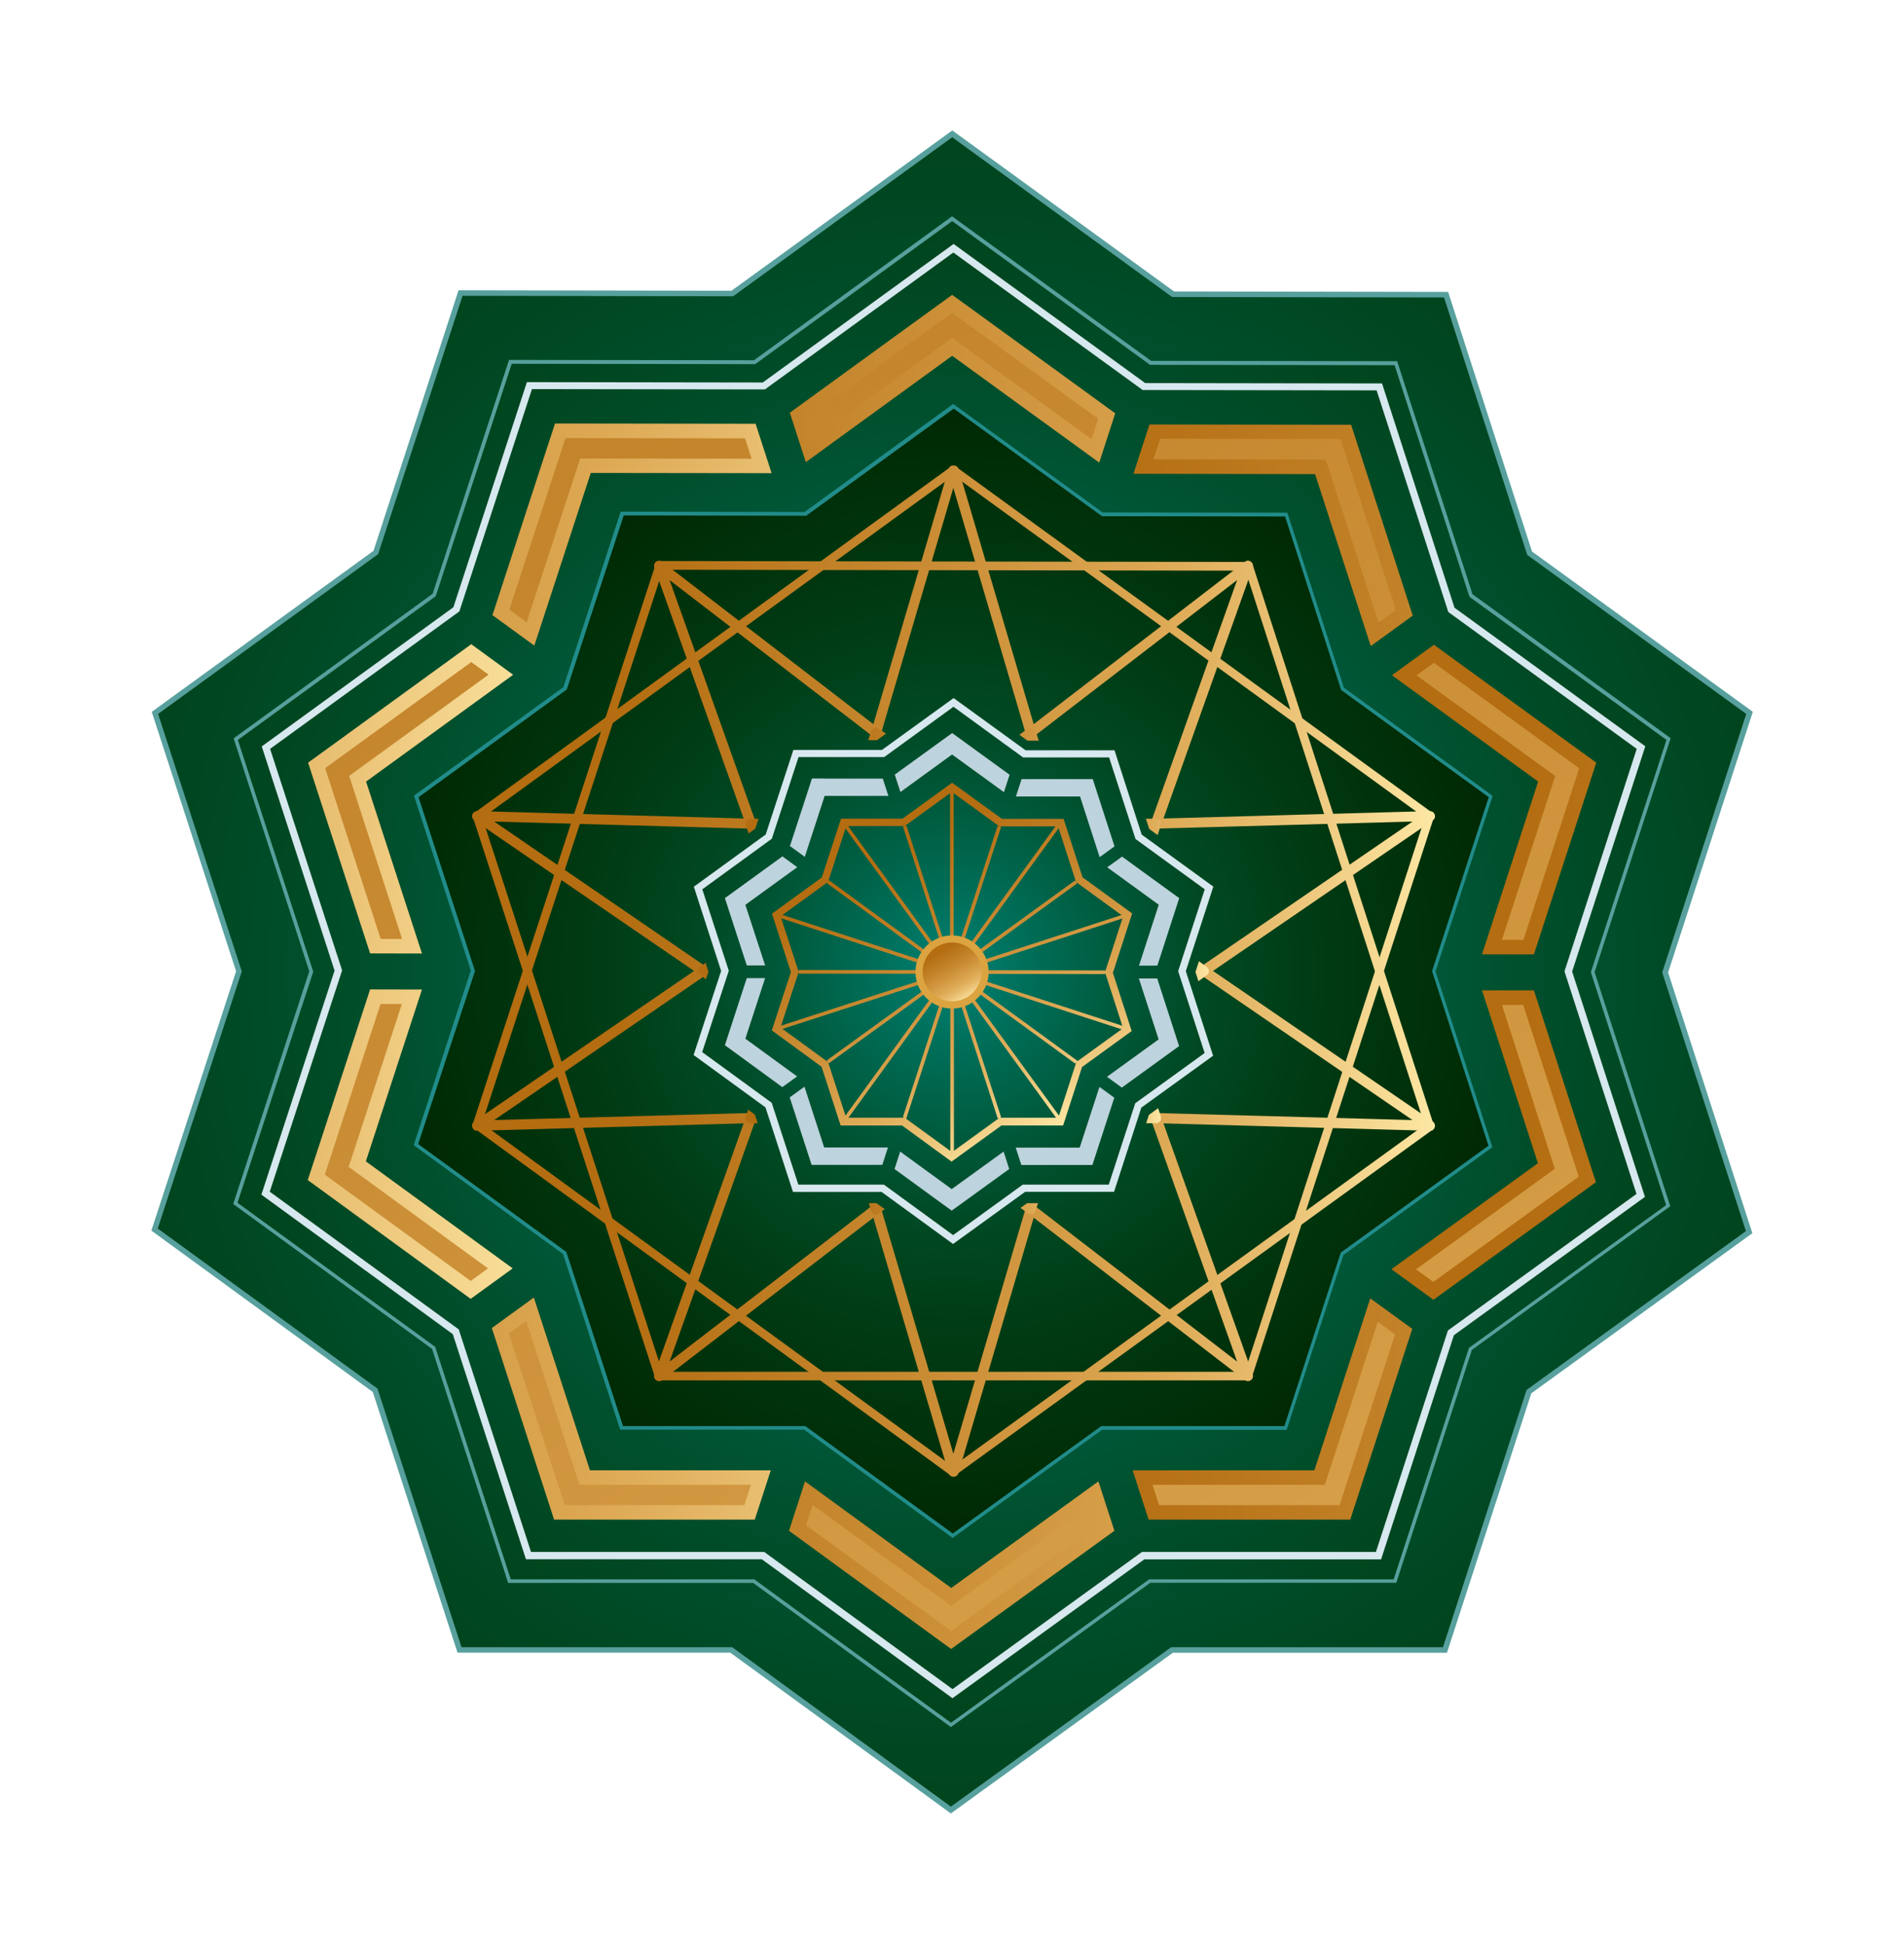 <?xml version="1.0" encoding="UTF-8"?>
<svg xmlns="http://www.w3.org/2000/svg" version="1.1" xmlns:xlink="http://www.w3.org/1999/xlink" viewBox="0 0 161.85 165.26">
  <!-- Generator: Adobe Illustrator 29.3.1, SVG Export Plug-In . SVG Version: 2.1.0 Build 151)  -->
  <defs>
    <style>
      .st0 {
        fill: url(#linear-gradient2);
      }

      .st1 {
        filter: url(#drop-shadow-2);
      }

      .st2 {
        fill: url(#linear-gradient10);
      }

      .st3 {
        fill: url(#linear-gradient21);
      }

      .st4 {
        fill: #d7e8ef;
      }

      .st4, .st5 {
        mix-blend-mode: multiply;
      }

      .st6 {
        fill: url(#linear-gradient1);
      }

      .st7 {
        fill: #218c8a;
      }

      .st8 {
        fill: url(#linear-gradient9);
      }

      .st9 {
        fill: url(#linear-gradient18);
      }

      .st10 {
        fill: url(#linear-gradient23);
      }

      .st11 {
        fill: url(#linear-gradient8);
      }

      .st12 {
        fill: url(#linear-gradient11);
      }

      .st13 {
        fill: url(#radial-gradient);
      }

      .st14 {
        fill: url(#linear-gradient16);
      }

      .st15 {
        fill: url(#linear-gradient24);
      }

      .st16 {
        fill: url(#radial-gradient1);
      }

      .st17 {
        filter: url(#drop-shadow-1);
      }

      .st18 {
        fill: url(#linear-gradient22);
      }

      .st19 {
        fill: url(#radial-gradient3);
        filter: url(#drop-shadow-4);
      }

      .st20 {
        isolation: isolate;
      }

      .st21 {
        fill: url(#linear-gradient19);
      }

      .st22 {
        fill: url(#linear-gradient12);
      }

      .st23 {
        fill: #dba440;
      }

      .st24 {
        fill: url(#linear-gradient7);
      }

      .st25 {
        fill: url(#linear-gradient20);
      }

      .st26 {
        fill: url(#linear-gradient4);
      }

      .st27 {
        fill: #57a09d;
      }

      .st28 {
        fill: url(#linear-gradient14);
      }

      .st29 {
        fill: url(#linear-gradient5);
      }

      .st30 {
        fill: url(#linear-gradient3);
      }

      .st31 {
        fill: url(#linear-gradient15);
      }

      .st32 {
        filter: url(#drop-shadow-3);
      }

      .st33 {
        fill: url(#linear-gradient17);
      }

      .st34 {
        fill: url(#radial-gradient2);
      }

      .st5 {
        fill: #bdd3dd;
      }

      .st35 {
        fill: url(#linear-gradient6);
      }

      .st36 {
        fill: url(#linear-gradient13);
      }

      .st37 {
        fill: url(#linear-gradient);
      }
    </style>
    <filter id="drop-shadow-1" x="-8.64" y="-10.03" width="179" height="186" filterUnits="userSpaceOnUse">
      <feOffset dx="0" dy="0"/>
      <feGaussianBlur result="blur" stdDeviation="6.91"/>
      <feFlood flood-color="#000" flood-opacity=".75"/>
      <feComposite in2="blur" operator="in"/>
      <feComposite in="SourceGraphic"/>
    </filter>
    <radialGradient id="radial-gradient" cx="80.93" cy="82.63" fx="80.93" fy="82.63" r="69.54" gradientUnits="userSpaceOnUse">
      <stop offset="0" stop-color="#008275"/>
      <stop offset=".28" stop-color="#006e58"/>
      <stop offset=".76" stop-color="#00502e"/>
      <stop offset="1" stop-color="#00451e"/>
    </radialGradient>
    <filter id="drop-shadow-2" x="9.85" y="8.45" width="142" height="149" filterUnits="userSpaceOnUse">
      <feOffset dx="0" dy="0"/>
      <feGaussianBlur result="blur1" stdDeviation="3.08"/>
      <feFlood flood-color="#000" flood-opacity=".75"/>
      <feComposite in2="blur1" operator="in"/>
      <feComposite in="SourceGraphic"/>
    </filter>
    <radialGradient id="radial-gradient1" cx="80.93" cy="82.63" fx="80.93" fy="82.63" r="62.49" xlink:href="#radial-gradient"/>
    <linearGradient id="linear-gradient" x1="-72.62" y1="97.28" x2="47.92" y2="97.28" gradientUnits="userSpaceOnUse">
      <stop offset=".15" stop-color="#b46d11"/>
      <stop offset=".42" stop-color="#c5862d"/>
      <stop offset=".71" stop-color="#dda853"/>
      <stop offset=".81" stop-color="#e6ba6b"/>
      <stop offset="1" stop-color="#fde7a4"/>
    </linearGradient>
    <linearGradient id="linear-gradient1" x1="-72.55" y1="67.92" x2="47.99" y2="67.92" xlink:href="#linear-gradient"/>
    <linearGradient id="linear-gradient2" x1="74.08" y1="45.51" x2="194.61" y2="45.51" xlink:href="#linear-gradient"/>
    <linearGradient id="linear-gradient3" x1="111.64" y1="67.98" x2="232.18" y2="67.98" xlink:href="#linear-gradient"/>
    <linearGradient id="linear-gradient4" x1="-35.03" y1="119.76" x2="85.51" y2="119.76" xlink:href="#linear-gradient"/>
    <linearGradient id="linear-gradient5" x1="-34.92" y1="45.45" x2="85.62" y2="45.45" xlink:href="#linear-gradient"/>
    <linearGradient id="linear-gradient6" x1="73.96" y1="119.79" x2="194.5" y2="119.79" xlink:href="#linear-gradient"/>
    <linearGradient id="linear-gradient7" x1="111.57" y1="97.35" x2="232.11" y2="97.35" xlink:href="#linear-gradient"/>
    <linearGradient id="linear-gradient8" x1="19.58" y1="32.2" x2="140.12" y2="32.2" xlink:href="#linear-gradient"/>
    <linearGradient id="linear-gradient9" x1="19.43" y1="133.07" x2="139.97" y2="133.07" xlink:href="#linear-gradient"/>
    <linearGradient id="linear-gradient10" x1="-42.91" y1="-131.91" x2="199.98" y2="288.8" xlink:href="#linear-gradient"/>
    <filter id="drop-shadow-3" x="25.85" y="24.45" width="111" height="117" filterUnits="userSpaceOnUse">
      <feOffset dx="0" dy="0"/>
      <feGaussianBlur result="blur2" stdDeviation="3.08"/>
      <feFlood flood-color="#000" flood-opacity=".75"/>
      <feComposite in2="blur2" operator="in"/>
      <feComposite in="SourceGraphic"/>
    </filter>
    <radialGradient id="radial-gradient2" cx="81.05" cy="82.55" fx="81.05" fy="82.55" r="46.86" gradientUnits="userSpaceOnUse">
      <stop offset="0" stop-color="#006942"/>
      <stop offset=".06" stop-color="#00643d"/>
      <stop offset=".68" stop-color="#003a13"/>
      <stop offset="1" stop-color="#002a03"/>
    </radialGradient>
    <linearGradient id="linear-gradient11" x1="40.2" y1="78.49" x2="121.91" y2="78.49" xlink:href="#linear-gradient"/>
    <linearGradient id="linear-gradient12" x1="40.18" y1="86.6" x2="121.89" y2="86.6" xlink:href="#linear-gradient"/>
    <linearGradient id="linear-gradient13" x1="40.12" y1="82.57" x2="121.97" y2="82.57" xlink:href="#linear-gradient"/>
    <linearGradient id="linear-gradient14" x1="63.39" y1="76.15" x2="76.98" y2="76.15" xlink:href="#linear-gradient"/>
    <linearGradient id="linear-gradient15" x1="85.11" y1="80.12" x2="102.77" y2="80.12" xlink:href="#linear-gradient"/>
    <linearGradient id="linear-gradient16" x1="69.99" y1="96.69" x2="85.37" y2="96.69" xlink:href="#linear-gradient"/>
    <linearGradient id="linear-gradient17" x1="76.73" y1="96.69" x2="92.1" y2="96.69" xlink:href="#linear-gradient"/>
    <linearGradient id="linear-gradient18" x1="76.73" y1="72.28" x2="96.19" y2="72.28" xlink:href="#linear-gradient"/>
    <linearGradient id="linear-gradient19" x1="59.33" y1="82.55" x2="70.66" y2="82.55" xlink:href="#linear-gradient"/>
    <linearGradient id="linear-gradient20" x1="63.39" y1="88.96" x2="76.98" y2="88.96" xlink:href="#linear-gradient"/>
    <linearGradient id="linear-gradient21" x1="69.99" y1="68.41" x2="85.37" y2="68.41" xlink:href="#linear-gradient"/>
    <linearGradient id="linear-gradient22" x1="85.11" y1="88.96" x2="98.7" y2="88.96" xlink:href="#linear-gradient"/>
    <radialGradient id="radial-gradient3" cx="80.93" cy="82.63" fx="80.93" fy="82.63" r="23.74" xlink:href="#radial-gradient"/>
    <filter id="drop-shadow-4" x="38.61" y="39.21" width="84" height="87" filterUnits="userSpaceOnUse">
      <feOffset dx="0" dy="0"/>
      <feGaussianBlur result="blur3" stdDeviation="6.16"/>
      <feFlood flood-color="#000" flood-opacity=".75"/>
      <feComposite in2="blur3" operator="in"/>
      <feComposite in="SourceGraphic"/>
    </filter>
    <linearGradient id="linear-gradient23" x1="72.93" y1="68.77" x2="88.94" y2="96.49" xlink:href="#linear-gradient"/>
    <linearGradient id="linear-gradient24" x1="79.52" y1="80.2" x2="82.33" y2="85.06" xlink:href="#linear-gradient"/>
  </defs>
  <g class="st20">
    <g id="Layer_1">
      <g>
        <g class="st17">
          <polygon class="st13" points="141.54 82.68 148.71 60.61 130.02 47.03 122.92 25.05 99.72 25.01 80.94 11.37 62.25 24.95 39.15 24.92 31.95 46.97 13.17 60.61 20.31 82.58 13.14 104.54 31.89 118.21 39.06 140.28 62.16 140.28 80.83 153.89 99.62 140.28 122.83 140.28 129.97 118.31 148.68 104.76 141.54 82.68"/>
          <path class="st27" d="M80.83,154.18l-.14-.1-18.61-13.57h-23.19l-.05-.16-7.15-22-18.82-13.72.05-.16,7.15-21.89-7.17-22.06.14-.1,18.71-13.59,7.23-22.15h.17s23.03.04,23.03.04l18.77-13.63,18.85,13.69,23.3.04,7.13,22.07,18.77,13.63-7.2,22.16,7.16,22.17-.14.1-18.65,13.51-7.17,22.06h-23.3l-18.87,13.66ZM39.23,140.05h23.01l.06.04,18.53,13.51,18.72-13.55h23.11l7.11-21.88,18.64-13.5-7.11-21.99.02-.07,7.12-21.91-18.62-13.52-.02-.07-7.05-21.82-23.11-.04-.06-.04-18.64-13.54-18.62,13.52h-.07l-22.93-.04-7.18,21.97-.06.04-18.64,13.54,7.11,21.88-.02.07-7.12,21.8,18.68,13.61.02.07,7.12,21.91Z"/>
        </g>
        <g class="st1">
          <polygon class="st16" points="135.39 82.68 141.83 62.85 125.04 50.65 118.66 30.89 97.81 30.86 80.94 18.61 64.15 30.81 43.39 30.77 36.92 50.59 20.05 62.85 26.46 82.59 20.02 102.32 36.87 114.6 43.31 134.43 64.07 134.43 80.84 146.66 97.73 134.43 118.58 134.43 124.99 114.69 141.8 102.51 135.39 82.68"/>
          <path class="st27" d="M80.84,146.85l-.09-.07-16.73-12.2h-20.82l-.04-.11-6.43-19.78-16.9-12.32.03-.11,6.43-19.68-6.43-19.8.09-.07,16.83-12.23,6.49-19.88h.11l20.71.03,16.84-12.24.09.07,16.83,12.22,20.91.03.04.11,6.37,19.7,16.84,12.24-.03.11-6.43,19.78,6.43,19.9-.09.07-16.77,12.15-6.43,19.8h-20.91l-16.94,12.26ZM43.42,134.28h20.7l.04.03,16.68,12.16,16.84-12.19h20.79l6.4-19.68.04-.03,16.72-12.11-6.39-19.78v-.05s6.42-19.72,6.42-19.72l-16.74-12.16-.02-.05-6.35-19.65-20.79-.03-.04-.03-16.78-12.19-16.74,12.16h-.05l-20.65-.03-6.46,19.76-.04.03-16.78,12.19,6.4,19.68v.05s-6.43,19.62-6.43,19.62l16.8,12.25.02.05,6.41,19.72Z"/>
        </g>
        <g>
          <polygon class="st37" points="31.1 98.74 35.87 84.13 31.46 84.12 27.11 97.44 26.16 100.33 28.63 102.13 40.01 110.43 43.58 107.84 31.1 98.74"/>
          <polygon class="st6" points="31.46 81.06 35.87 81.07 31.12 66.45 43.62 57.37 40.06 54.77 28.66 63.05 26.19 64.84 27.13 67.74 31.46 81.06"/>
          <polygon class="st0" points="116.52 54.93 120.09 52.34 115.79 39.02 114.85 36.11 111.8 36.11 97.71 36.09 96.35 40.28 111.79 40.31 116.52 54.93"/>
          <polygon class="st30" points="130.75 66.45 125.98 81.14 130.39 81.14 134.75 67.74 135.69 64.84 133.22 63.05 121.89 54.82 118.32 57.41 130.75 66.45"/>
          <polygon class="st26" points="45.38 110.32 41.81 112.91 46.16 126.3 47.1 129.2 64.16 129.2 65.52 125.01 50.15 125.01 45.38 110.32"/>
          <polygon class="st29" points="50.23 36.01 47.18 36.01 46.23 38.91 41.86 52.3 45.42 54.89 50.22 40.21 65.59 40.23 64.23 36.03 50.23 36.01"/>
          <polygon class="st35" points="111.73 125.01 96.28 125.01 97.64 129.2 114.78 129.2 115.72 126.3 120.05 112.98 116.48 110.39 111.73 125.01"/>
          <polygon class="st24" points="130.39 84.2 125.98 84.2 130.73 98.9 118.28 107.91 121.85 110.51 133.19 102.3 135.66 100.51 134.72 97.61 130.39 84.2"/>
          <polygon class="st11" points="80.94 25.07 78.47 26.86 67.14 35.09 68.5 39.29 80.94 30.25 93.44 39.33 94.8 35.14 83.41 26.86 80.94 25.07"/>
          <polygon class="st8" points="80.86 135.01 68.43 125.95 67.07 130.15 78.38 138.4 80.85 140.2 83.32 138.41 94.73 130.15 93.37 125.95 80.86 135.01"/>
        </g>
        <path class="st2" d="M34.17,85.36h-1.82s-4.74,14.51-4.74,14.51l12.4,9.04,1.47-1.07-11.84-8.63,4.52-13.85ZM27.64,65.31l4.72,14.52h1.82s-4.5-13.86-4.5-13.86l11.85-8.61-1.47-1.07-12.42,9.02ZM98.61,37.32l-.56,1.73,14.65.02,4.48,13.86,1.47-1.07-4.69-14.53-15.34-.02ZM127.68,79.91h1.82s4.74-14.59,4.74-14.59l-12.35-8.97-1.48,1.07,11.79,8.56-4.53,13.93ZM44.73,112.31l-1.47,1.07,4.74,14.59h15.27l.56-1.73h-14.57l-4.53-13.93ZM48.07,37.24l-4.77,14.59,1.47,1.07,4.55-13.92,14.57.02-.56-1.73-15.27-.02ZM112.62,126.24h-14.65l.56,1.73h15.34l4.72-14.52-1.47-1.07-4.5,13.86ZM127.67,85.43l4.5,13.94-11.8,8.55,1.47,1.07,12.36-8.95-4.72-14.6h-1.82ZM68.59,35.56l.56,1.73,11.79-8.56,11.85,8.61.56-1.73-12.42-9.02-12.35,8.97ZM80.85,136.53l-11.77-8.58-.56,1.73,12.33,8.99,12.43-9-.56-1.73-11.86,8.59Z"/>
        <g class="st32">
          <polygon class="st34" points="121.89 82.58 126.73 67.71 114.13 58.56 109.34 43.75 93.71 43.72 81.06 34.53 68.46 43.68 52.9 43.66 48.04 58.52 35.39 67.71 40.2 82.52 35.37 97.32 48 106.53 52.83 121.4 68.4 121.4 80.98 130.57 93.65 121.4 109.28 121.4 114.09 106.59 126.7 97.46 121.89 82.58"/>
          <path class="st7" d="M80.98,130.76l-.09-.07-12.54-9.14h-15.63l-.04-.11-4.82-14.82-12.69-9.25.03-.11,4.82-14.75-4.83-14.86.09-.07,12.61-9.16,4.87-14.92h.11l15.52.03,12.64-9.19.09.07,12.61,9.16,15.7.02.04.11,4.77,14.77,12.64,9.19-.03.11-4.82,14.82,4.83,14.94-.09.07-12.57,9.1-4.83,14.87h-15.7l-12.72,9.21ZM52.95,121.25h15.51l.04.03,12.49,9.1,12.62-9.13h15.57l4.79-14.75.04-.03,12.52-9.06-4.79-14.82v-.05s4.81-14.76,4.81-14.76l-12.54-9.11-.02-.05-4.75-14.71-15.57-.02-.04-.03-12.56-9.12-12.54,9.11h-.05l-15.46-.03-4.84,14.8-.04.03-12.56,9.13,4.79,14.75v.05s-4.82,14.69-4.82,14.69l12.59,9.17.02.05,4.8,14.76Z"/>
        </g>
        <g>
          <g>
            <path class="st12" d="M106.08,117.36h-50.05c-.16,0-.3-.1-.35-.25l-15.47-47.6c-.05-.15,0-.32.13-.41l40.49-29.42c.13-.09.3-.09.43,0l40.49,29.42c.13.09.18.26.13.41l-15.47,47.6c-.05.15-.19.25-.35.25ZM56.3,116.63h49.52l15.3-47.1-40.06-29.11-40.06,29.11,15.3,47.1Z"/>
            <path class="st22" d="M80.99,125.49c-.08,0-.15-.02-.21-.07l-40.45-29.48c-.13-.09-.18-.26-.13-.41l15.54-47.58c.05-.15.19-.25.35-.25h0l50.05.08c.16,0,.3.1.35.25l15.39,47.63c.05.15,0,.31-.13.41l-40.54,29.36c-.06.05-.14.07-.21.07ZM40.97,95.51l40.02,29.17,40.11-29.04-15.23-47.12-49.52-.08-15.38,47.07Z"/>
          </g>
          <path class="st36" d="M81.05,125.56c-.19,0-.36-.13-.41-.31l-6.4-21.72-17.95,13.81c-.15.12-.36.12-.52,0-.15-.11-.22-.31-.15-.49l7.59-21.34-22.64.63c-.19.03-.36-.12-.42-.3-.06-.18,0-.38.17-.49l18.68-12.8-18.68-12.8c-.16-.11-.23-.31-.17-.49.06-.18.22-.29.42-.3l22.64.63-7.59-21.34c-.06-.18,0-.38.15-.49.15-.11.37-.11.52,0l17.95,13.81,6.4-21.72c.11-.37.72-.37.83,0l6.4,21.72,17.95-13.81c.15-.12.36-.12.52,0,.15.11.22.31.15.49l-7.59,21.34,22.64-.63c.23.02.36.12.42.3.06.18,0,.38-.17.49l-18.68,12.8,18.68,12.8c.16.11.23.31.17.49-.06.18-.2.32-.42.3l-22.64-.63,7.59,21.34c.06.18,0,.38-.15.49-.16.11-.37.11-.52,0l-17.95-13.81-6.4,21.72c-.05.18-.22.31-.41.31ZM74.47,102.37s.09,0,.13.02c.14.04.24.15.28.29l6.16,20.92,6.16-20.92c.04-.14.15-.24.28-.29.13-.05.28-.02.4.07l17.28,13.3-7.31-20.55c-.05-.13-.03-.28.06-.4.08-.11.19-.19.36-.18l21.8.6-17.99-12.33c-.12-.08-.19-.21-.19-.36s.07-.28.19-.36l17.99-12.33-21.8.6c-.17,0-.28-.06-.36-.18-.08-.12-.11-.26-.06-.4l7.31-20.55-17.28,13.3c-.11.09-.26.11-.4.07-.14-.04-.24-.15-.28-.29l-6.16-20.92-6.16,20.92c-.04.14-.15.24-.28.29-.14.04-.29.02-.4-.07l-17.28-13.3,7.31,20.55c.05.13.03.28-.06.4-.08.11-.23.18-.36.18l-21.8-.6,17.99,12.33c.12.08.19.21.19.36s-.07.28-.19.36l-17.99,12.33,21.8-.6c.14,0,.28.06.36.18.08.12.11.26.06.4l-7.31,20.55,17.28-13.3c.08-.06.17-.09.26-.09Z"/>
          <path class="st28" d="M67.48,82.69l-4.07-12.51c-.04-.13-.02-.28.06-.39.08-.11.21-.18.35-.18h13.16v.86h-12.56l3.88,11.95-.82.27Z"/>
          <path class="st31" d="M91.94,90.63l-.51-.7,10.16-7.38-6.1-4.43c-.15-.11-.21-.31-.16-.48l2.33-7.17h-12.56v-.86h13.16c.14,0,.27.07.35.18.08.11.1.26.06.39l-2.41,7.44,6.32,4.59c.11.08.18.21.18.35s-.07.27-.18.35l-10.64,7.73Z"/>
          <path class="st14" d="M74.47,103.23s-.09,0-.13-.02c-.13-.04-.23-.15-.28-.28l-4.06-12.51.82-.27,3.88,11.95,10.16-7.38.51.7-10.64,7.73c-.07.05-.16.08-.25.08Z"/>
          <path class="st33" d="M87.62,103.23c-.09,0-.18-.03-.25-.08l-10.64-7.73.51-.7,10.16,7.38,3.88-11.95.82.27-4.07,12.51c-.04.13-.15.23-.28.28-.04.01-.09.02-.13.02Z"/>
          <path class="st9" d="M94.61,82.69l-.82-.27,1.46-4.48-3.81-2.77c-.07-.05-.13-.13-.16-.22l-3.88-11.95-10.16,7.38-.51-.7,10.64-7.73c.11-.08.26-.11.39-.06.13.04.23.15.28.28l4.02,12.38,3.95,2.87c.15.11.21.31.16.48l-1.55,4.78Z"/>
          <path class="st21" d="M70.15,90.63l-10.64-7.73c-.11-.08-.18-.21-.18-.35s.07-.27.18-.35l10.64-7.73.51.7-10.16,7.38,10.16,7.38-.51.7Z"/>
          <path class="st25" d="M76.98,95.5h-13.16c-.14,0-.27-.07-.35-.18-.08-.11-.1-.26-.06-.39l4.07-12.51.82.27-3.88,11.95h12.56v.86Z"/>
          <path class="st3" d="M70.81,74.95l-.82-.27,4.06-12.51c.04-.13.15-.23.28-.28.13-.04.28-.02.39.06l10.64,7.73-.51.7-10.16-7.38-3.88,11.95Z"/>
          <path class="st18" d="M98.27,95.5h-13.16v-.86h12.56l-3.88-11.95.82-.27,4.07,12.51c.04.13.02.28-.06.39-.08.11-.21.18-.35.18Z"/>
        </g>
        <path class="st19" d="M104.07,75.12l-6.38-4.64-2.43-7.51h-7.92s-6.41-4.67-6.41-4.67l-6.38,4.63h-7.89s-2.46,7.52-2.46,7.52l-6.41,4.66,2.43,7.5-2.45,7.49,6.4,4.67,2.45,7.53h7.89l6.37,4.65,6.42-4.65h7.93l2.43-7.51,6.39-4.62-2.43-7.53,2.45-7.53Z"/>
        <path class="st5" d="M68.39,92.39l-1.26.91,1.53,4.72.33,1.02h6.01l.48-1.48h-5.42l-1.68-5.18ZM63.48,82.08h1.56s-1.68-5.15-1.68-5.15l4.41-3.2-1.26-.92-4.02,2.92-.87.63.33,1.02,1.53,4.7ZM93.48,72.87l1.26-.91-1.52-4.7-.33-1.02h-1.08s-4.97,0-4.97,0l-.48,1.48h5.45s1.67,5.17,1.67,5.17ZM98.5,76.92l-1.68,5.18h1.56s1.53-4.72,1.53-4.72l.33-1.02-.87-.63-3.99-2.9-1.26.91,4.39,3.19ZM63.36,88.31l1.68-5.15h-1.56s-1.53,4.69-1.53,4.69l-.33,1.02.87.63,4.01,2.93,1.26-.91-4.4-3.21ZM98.37,83.19h-1.56s1.68,5.18,1.68,5.18l-4.39,3.18,1.26.92,4-2.9.87-.63-.33-1.02-1.53-4.73ZM70.1,66.19h-1.08s-.33,1.02-.33,1.02l-1.54,4.72,1.26.92,1.69-5.18h5.42s-.48-1.47-.48-1.47h-4.94ZM91.79,97.57h-5.45l.48,1.48h6.04l.33-1.02,1.53-4.7-1.26-.92-1.68,5.16ZM80.93,62.33l-.87.63-4,2.9.48,1.48,4.39-3.19,4.41,3.2.48-1.48-4.02-2.92-.87-.63ZM80.9,101.1l-4.38-3.19-.48,1.48,3.99,2.91.87.63.87-.63,4.02-2.91-.48-1.48-4.41,3.19Z"/>
        <path class="st10" d="M94.62,82.65l1.48-4.56.14-.43-.36-.26-3.86-2.81-1.47-4.54-.14-.43h-.45s-4.79,0-4.79,0l-3.88-2.81-.36-.26-.36.26-3.86,2.8h-4.77s-.45,0-.45,0l-.14.43-1.49,4.56-3.88,2.82-.36.26.14.43,1.47,4.54-1.48,4.53-.14.43.36.26,3.87,2.83,1.48,4.56.14.43h5.22l3.85,2.81.36.26.36-.26,3.88-2.81h5.24l.14-.43,1.47-4.54,3.86-2.8.36-.26-.14-.43-1.47-4.56ZM95.51,77.9h0s0,0,0,0h0ZM89.96,70.24v.03s-.03-.03-.03-.03h.03ZM80.93,67.3h0s-.01,0-.01,0h0ZM71.94,70.21h.03s-.04.03-.04.03v-.03ZM66.35,77.91h0s0-.02,0-.02v.02ZM66.34,87.35h0s0,0,0,0h0ZM80.91,97.97h-.02s.03-.01.03-.01h-.02ZM89.94,95.04h0,0s0,0,0,0ZM95.37,87.49l-3.76,2.72-8.31-6.06-.04-.03h-.06v.16s-.08.12-.08.12l8.28,6.03.09-.12h0s-1.47,4.54-1.47,4.54l-7.3-10.04-.25.18,7.3,10.04h-4.78l.11-.04-3.16-9.75-.29.1,3.16,9.75.13-.04-3.85,2.79v-12.41h-.31v12.42l-3.75-2.73,3.18-9.78-.29-.1-3.17,9.74.14.05h0s-4.77,0-4.77,0l7.29-10.05-.25-.18-7.29,10.05-1.48-4.55.07.1,8.29-6-.18-.25-8.29,6.01.09.13-3.85-2.81,11.79-3.82-.1-.29-11.81,3.83,1.49-4.56v.14s10.23.01,10.23.01v-.31s-10.23-.01-10.23-.01v.16s-1.48-4.55-1.48-4.55l11.8,3.84.1-.29-11.79-3.84,3.84-2.79-.07.09,8.26,6.03.04.03h.06v-.16s.08-.12.08-.12l-8.26-6.03-.07.1,1.47-4.5,7.29,10.04h.01s.22-.2.22-.2l-7.3-10.05h4.79s-.12.05-.12.05l3.15,9.75.29-.09-3.15-9.75-.14.04,3.85-2.79v12.41h.31v-12.41l3.88,2.82-.14-.05-3.18,9.73.29.1,3.18-9.73-.15-.05h4.77s-7.29,10.03-7.29,10.03l-.03.04v.06h.16s.12.08.12.08l7.31-10.05,1.47,4.55-.08-.11-8.3,6.02.18.25,8.3-6.02-.08-.11,3.85,2.8-11.82,3.84.09.29,11.81-3.84-1.48,4.57,1.47,4.55-11.8-3.84-.09.29,11.82,3.85ZM95.49,87.4v-.03s.02.02.02.02h-.02ZM93.96,82.51l-10.24-.02v.31s10.23.02,10.23.02v-.31Z"/>
        <g>
          <path class="st15" d="M83.73,82.63c0,1.55-1.26,2.81-2.81,2.81s-2.81-1.26-2.81-2.81,1.26-2.81,2.81-2.81,2.81,1.26,2.81,2.81Z"/>
          <path class="st23" d="M80.93,85.75c-1.72,0-3.11-1.4-3.11-3.11s1.4-3.11,3.11-3.11,3.11,1.4,3.11,3.11-1.4,3.11-3.11,3.11ZM80.93,80.13c-1.38,0-2.5,1.12-2.5,2.5s1.12,2.5,2.5,2.5,2.5-1.12,2.5-2.5-1.12-2.5-2.5-2.5Z"/>
        </g>
        <path class="st4" d="M81.02,105.77l-6.08-4.43h-7.53l-.07-.21-2.27-6.98-6.11-4.45,2.34-7.15-2.32-7.16,6.11-4.44,2.35-7.19h7.53s6.09-4.41,6.09-4.41l6.12,4.44h7.56s2.31,7.17,2.31,7.17l6.09,4.42-2.34,7.19,2.32,7.19-6.1,4.41-2.32,7.16h-7.56l-6.12,4.43ZM67.86,100.72h7.28l.08.06,5.8,4.23,5.92-4.29h7.31l2.25-6.92,5.9-4.27-2.25-6.96.03-.1,2.23-6.86-5.89-4.28-.03-.1-2.21-6.83h-7.31s-5.92-4.31-5.92-4.31l-5.89,4.28h-7.28s-2.27,6.94-2.27,6.94l-5.91,4.3,2.25,6.92-.03.1-2.23,6.82,5.91,4.31,2.26,6.95Z"/>
        <path class="st4" d="M80.96,144.38l-.18-.13-16.02-11.68h-20.05l-.07-.21-6.15-18.93-16.27-11.86,6.22-19.05-6.19-19.06,16.29-11.83,6.25-19.14,20.05.03,16.22-11.78,16.29,11.83,20.13.03.07.21,6.09,18.86,16.22,11.78-6.22,19.15,6.19,19.16-16.24,11.76-6.19,19.06h-20.13l-16.31,11.81ZM45.17,131.95h19.8l.08.06,15.92,11.6,16.1-11.66h19.89l6.12-18.83.08-.06,15.95-11.55-6.12-18.92.03-.1,6.11-18.82-16.02-11.64-.03-.1-6.06-18.74-19.89-.03-.08-.06-16.01-11.63-16.02,11.64-19.8-.03-6.17,18.9-.08.06-16.01,11.63,6.12,18.83-.03.1-6.12,18.72,16.07,11.71.03.1,6.11,18.82Z"/>
      </g>
    </g>
  </g>
</svg>